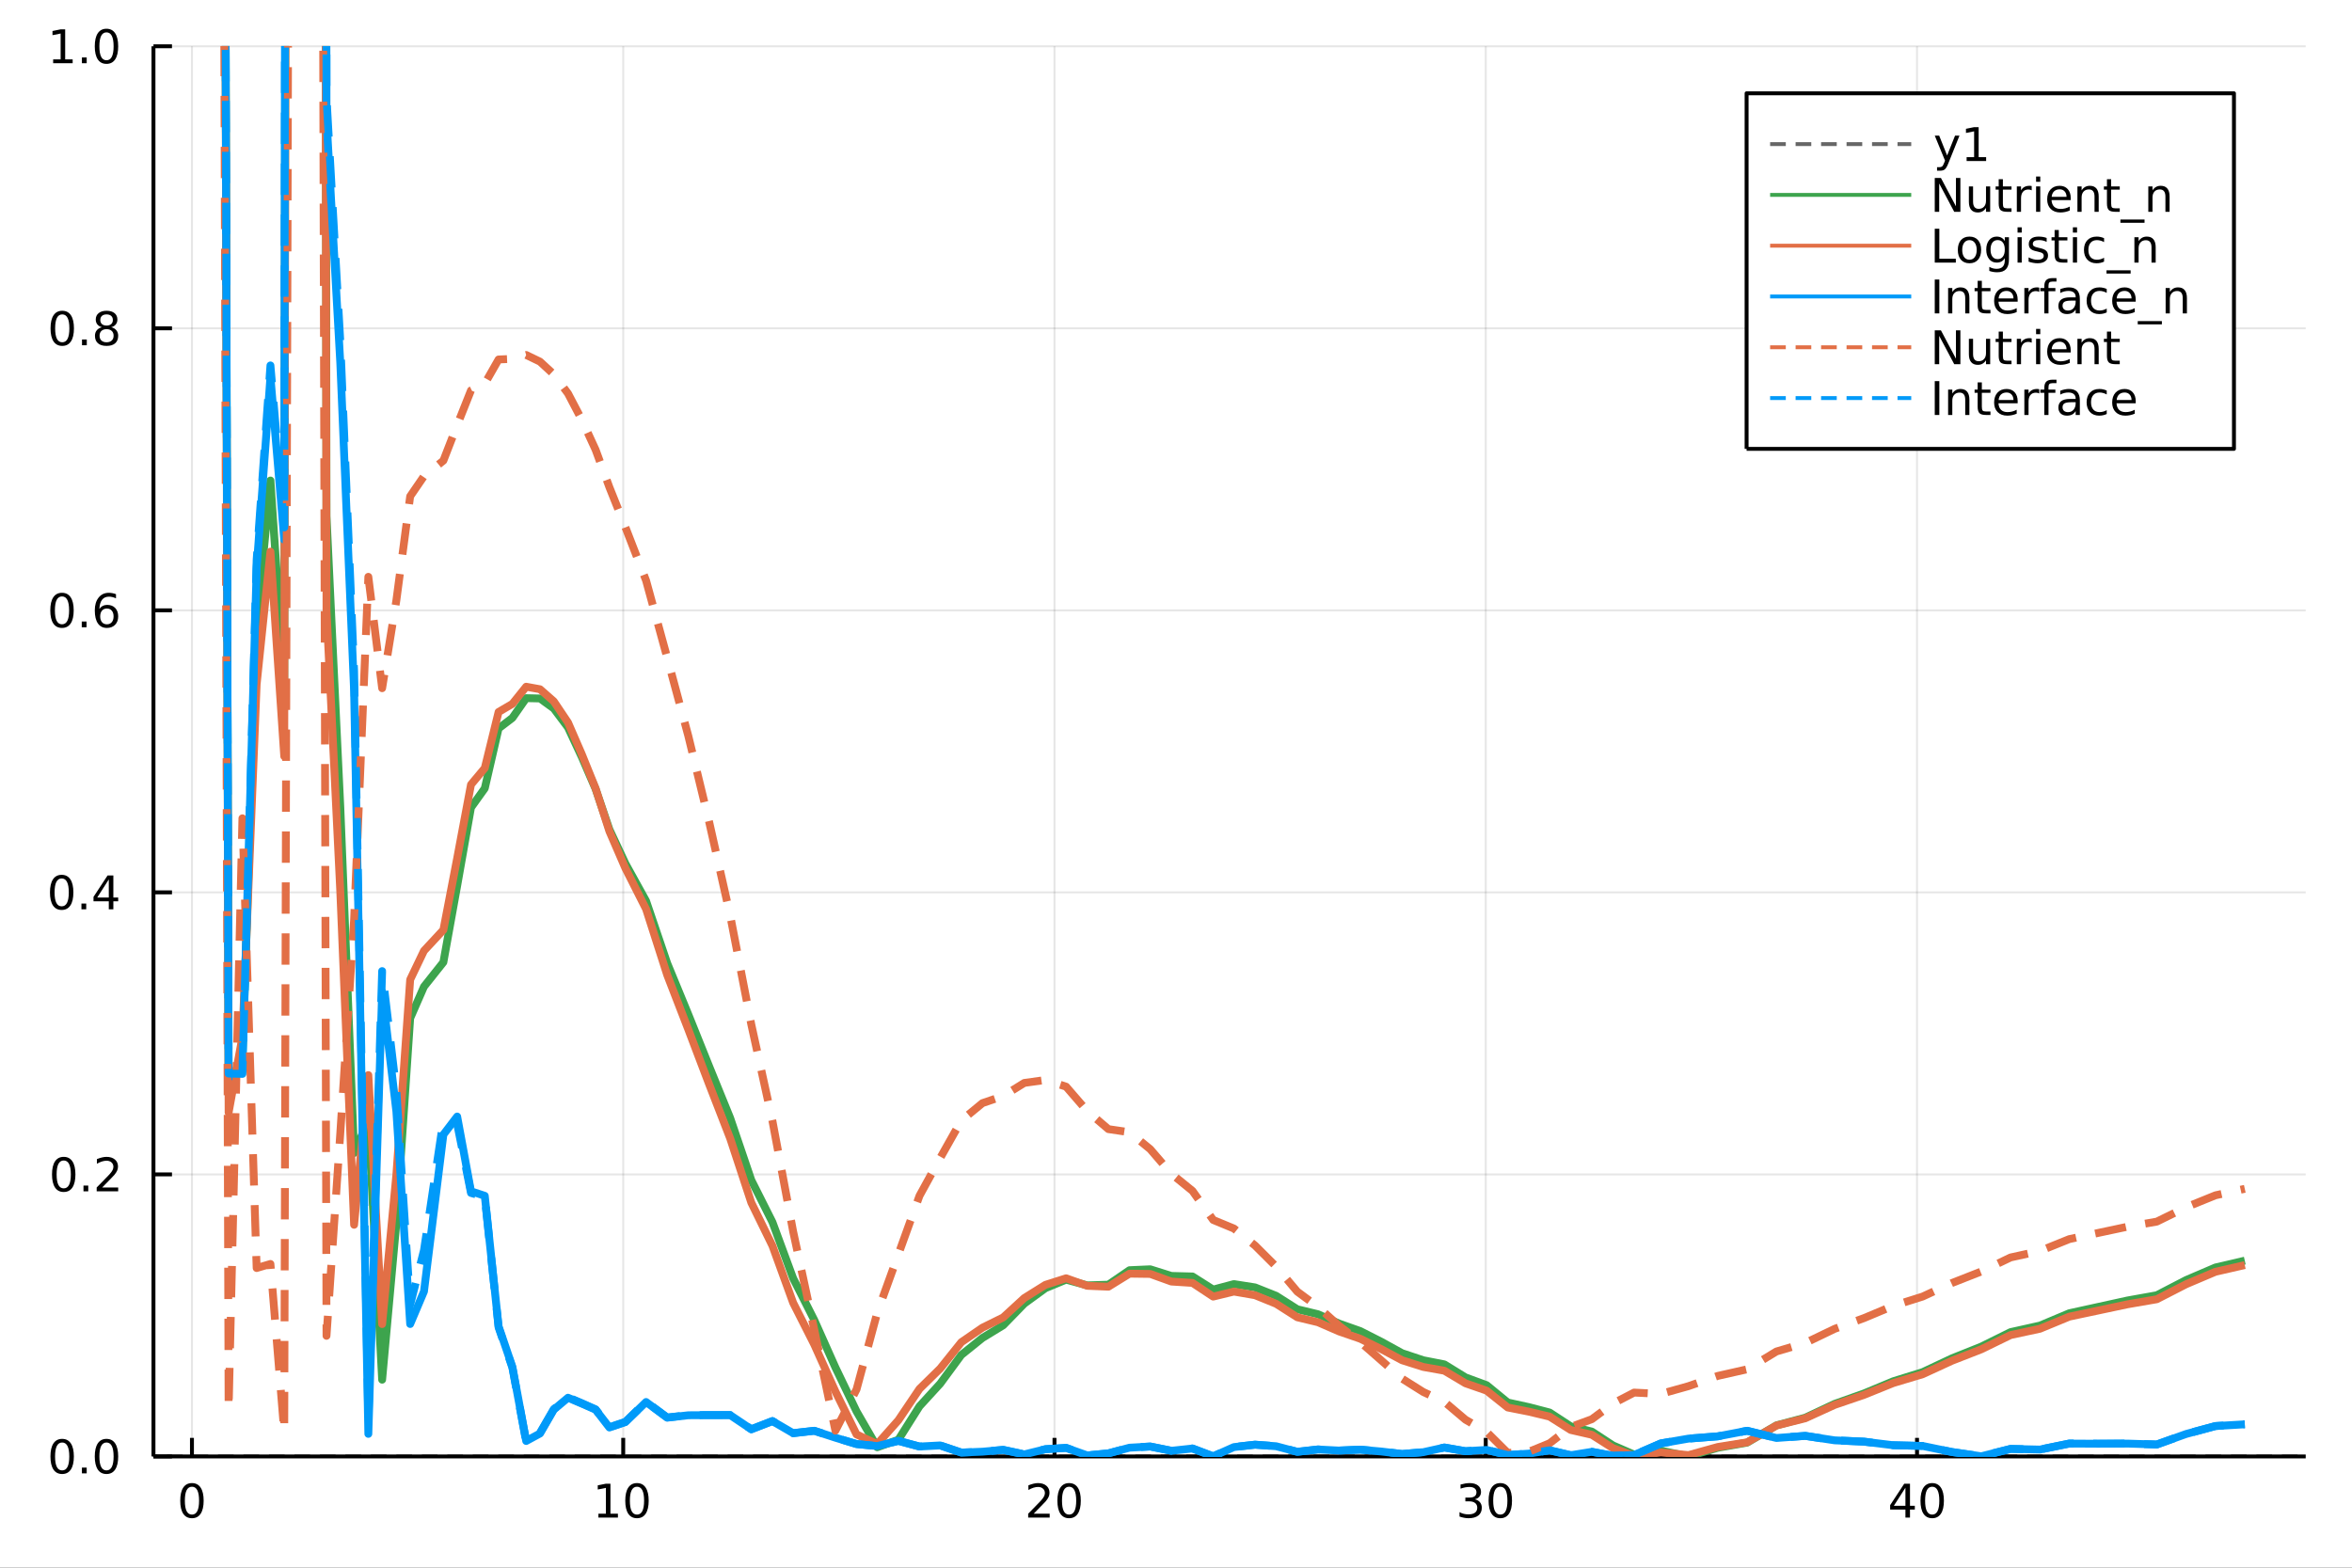 <?xml version="1.0" encoding="utf-8"?>
<svg xmlns="http://www.w3.org/2000/svg" xmlns:xlink="http://www.w3.org/1999/xlink" width="600" height="400" viewBox="0 0 2400 1600">
<rect x="0" y="0" width="2400" height="1600" fill="#333333" stroke="none"/>
<defs>
  <clipPath id="clip400">
    <rect x="0" y="0" width="2400" height="1600"/>
  </clipPath>
</defs>
<path clip-path="url(#clip400)" d="
M0 1600 L2400 1600 L2400 0 L0 0  Z
  " fill="#ffffff" fill-rule="evenodd" fill-opacity="1"/>
<defs>
  <clipPath id="clip401">
    <rect x="480" y="0" width="1681" height="1600"/>
  </clipPath>
</defs>
<path clip-path="url(#clip400)" d="
M156.598 1486.45 L2352.76 1486.45 L2352.76 47.244 L156.598 47.244  Z
  " fill="#ffffff" fill-rule="evenodd" fill-opacity="1"/>
<defs>
  <clipPath id="clip402">
    <rect x="156" y="47" width="2197" height="1440"/>
  </clipPath>
</defs>
<polyline clip-path="url(#clip402)" style="stroke:#000000; stroke-linecap:butt; stroke-linejoin:round; stroke-width:2; stroke-opacity:0.1; fill:none" points="
  195.87,1486.45 195.87,47.244 
  "/>
<polyline clip-path="url(#clip402)" style="stroke:#000000; stroke-linecap:butt; stroke-linejoin:round; stroke-width:2; stroke-opacity:0.1; fill:none" points="
  635.939,1486.45 635.939,47.244 
  "/>
<polyline clip-path="url(#clip402)" style="stroke:#000000; stroke-linecap:butt; stroke-linejoin:round; stroke-width:2; stroke-opacity:0.1; fill:none" points="
  1076.01,1486.45 1076.01,47.244 
  "/>
<polyline clip-path="url(#clip402)" style="stroke:#000000; stroke-linecap:butt; stroke-linejoin:round; stroke-width:2; stroke-opacity:0.1; fill:none" points="
  1516.08,1486.45 1516.08,47.244 
  "/>
<polyline clip-path="url(#clip402)" style="stroke:#000000; stroke-linecap:butt; stroke-linejoin:round; stroke-width:2; stroke-opacity:0.1; fill:none" points="
  1956.15,1486.45 1956.15,47.244 
  "/>
<polyline clip-path="url(#clip400)" style="stroke:#000000; stroke-linecap:butt; stroke-linejoin:round; stroke-width:4; stroke-opacity:1; fill:none" points="
  156.598,1486.45 2352.76,1486.45 
  "/>
<polyline clip-path="url(#clip400)" style="stroke:#000000; stroke-linecap:butt; stroke-linejoin:round; stroke-width:4; stroke-opacity:1; fill:none" points="
  195.87,1486.45 195.87,1467.55 
  "/>
<polyline clip-path="url(#clip400)" style="stroke:#000000; stroke-linecap:butt; stroke-linejoin:round; stroke-width:4; stroke-opacity:1; fill:none" points="
  635.939,1486.45 635.939,1467.55 
  "/>
<polyline clip-path="url(#clip400)" style="stroke:#000000; stroke-linecap:butt; stroke-linejoin:round; stroke-width:4; stroke-opacity:1; fill:none" points="
  1076.01,1486.45 1076.01,1467.55 
  "/>
<polyline clip-path="url(#clip400)" style="stroke:#000000; stroke-linecap:butt; stroke-linejoin:round; stroke-width:4; stroke-opacity:1; fill:none" points="
  1516.08,1486.45 1516.08,1467.55 
  "/>
<polyline clip-path="url(#clip400)" style="stroke:#000000; stroke-linecap:butt; stroke-linejoin:round; stroke-width:4; stroke-opacity:1; fill:none" points="
  1956.15,1486.45 1956.15,1467.55 
  "/>
<path clip-path="url(#clip400)" d="M195.87 1517.37 Q192.259 1517.37 190.43 1520.93 Q188.625 1524.47 188.625 1531.6 Q188.625 1538.71 190.43 1542.27 Q192.259 1545.82 195.87 1545.82 Q199.504 1545.82 201.31 1542.27 Q203.139 1538.71 203.139 1531.6 Q203.139 1524.47 201.31 1520.93 Q199.504 1517.37 195.87 1517.37 M195.87 1513.66 Q201.68 1513.66 204.736 1518.27 Q207.814 1522.85 207.814 1531.6 Q207.814 1540.33 204.736 1544.94 Q201.68 1549.52 195.87 1549.52 Q190.06 1549.52 186.981 1544.94 Q183.926 1540.33 183.926 1531.6 Q183.926 1522.85 186.981 1518.27 Q190.06 1513.66 195.87 1513.66 Z" fill="#000000" fill-rule="evenodd" fill-opacity="1" /><path clip-path="url(#clip400)" d="M610.627 1544.91 L618.266 1544.91 L618.266 1518.55 L609.956 1520.21 L609.956 1515.95 L618.22 1514.29 L622.896 1514.29 L622.896 1544.91 L630.534 1544.91 L630.534 1548.85 L610.627 1548.85 L610.627 1544.91 Z" fill="#000000" fill-rule="evenodd" fill-opacity="1" /><path clip-path="url(#clip400)" d="M649.979 1517.37 Q646.368 1517.37 644.539 1520.93 Q642.733 1524.47 642.733 1531.6 Q642.733 1538.71 644.539 1542.27 Q646.368 1545.82 649.979 1545.82 Q653.613 1545.82 655.419 1542.27 Q657.247 1538.71 657.247 1531.6 Q657.247 1524.47 655.419 1520.93 Q653.613 1517.37 649.979 1517.37 M649.979 1513.66 Q655.789 1513.66 658.844 1518.27 Q661.923 1522.85 661.923 1531.6 Q661.923 1540.33 658.844 1544.94 Q655.789 1549.52 649.979 1549.52 Q644.169 1549.52 641.09 1544.94 Q638.034 1540.33 638.034 1531.6 Q638.034 1522.85 641.09 1518.27 Q644.169 1513.66 649.979 1513.66 Z" fill="#000000" fill-rule="evenodd" fill-opacity="1" /><path clip-path="url(#clip400)" d="M1054.78 1544.91 L1071.1 1544.91 L1071.1 1548.85 L1049.16 1548.85 L1049.16 1544.91 Q1051.82 1542.16 1056.4 1537.53 Q1061.01 1532.88 1062.19 1531.53 Q1064.43 1529.01 1065.31 1527.27 Q1066.22 1525.51 1066.22 1523.82 Q1066.22 1521.07 1064.27 1519.33 Q1062.35 1517.6 1059.25 1517.6 Q1057.05 1517.6 1054.6 1518.36 Q1052.17 1519.13 1049.39 1520.68 L1049.39 1515.95 Q1052.21 1514.82 1054.67 1514.24 Q1057.12 1513.66 1059.16 1513.66 Q1064.53 1513.66 1067.72 1516.35 Q1070.92 1519.03 1070.92 1523.52 Q1070.92 1525.65 1070.11 1527.57 Q1069.32 1529.47 1067.21 1532.07 Q1066.63 1532.74 1063.53 1535.95 Q1060.43 1539.15 1054.78 1544.91 Z" fill="#000000" fill-rule="evenodd" fill-opacity="1" /><path clip-path="url(#clip400)" d="M1090.92 1517.37 Q1087.31 1517.37 1085.48 1520.93 Q1083.67 1524.47 1083.67 1531.6 Q1083.67 1538.71 1085.48 1542.27 Q1087.31 1545.82 1090.92 1545.82 Q1094.55 1545.82 1096.36 1542.27 Q1098.18 1538.71 1098.18 1531.6 Q1098.18 1524.47 1096.36 1520.93 Q1094.55 1517.37 1090.92 1517.37 M1090.92 1513.66 Q1096.73 1513.66 1099.78 1518.27 Q1102.86 1522.85 1102.86 1531.6 Q1102.86 1540.33 1099.78 1544.94 Q1096.73 1549.52 1090.92 1549.52 Q1085.11 1549.52 1082.03 1544.94 Q1078.97 1540.33 1078.97 1531.6 Q1078.97 1522.85 1082.03 1518.27 Q1085.11 1513.66 1090.92 1513.66 Z" fill="#000000" fill-rule="evenodd" fill-opacity="1" /><path clip-path="url(#clip400)" d="M1504.92 1530.21 Q1508.28 1530.93 1510.15 1533.2 Q1512.05 1535.47 1512.05 1538.8 Q1512.05 1543.92 1508.53 1546.72 Q1505.01 1549.52 1498.53 1549.52 Q1496.36 1549.52 1494.04 1549.08 Q1491.75 1548.66 1489.3 1547.81 L1489.3 1543.29 Q1491.24 1544.43 1493.56 1545.01 Q1495.87 1545.58 1498.39 1545.58 Q1502.79 1545.58 1505.08 1543.85 Q1507.4 1542.11 1507.4 1538.8 Q1507.4 1535.75 1505.25 1534.03 Q1503.12 1532.3 1499.3 1532.3 L1495.27 1532.3 L1495.27 1528.45 L1499.48 1528.45 Q1502.93 1528.45 1504.76 1527.09 Q1506.59 1525.7 1506.59 1523.11 Q1506.59 1520.45 1504.69 1519.03 Q1502.81 1517.6 1499.3 1517.6 Q1497.37 1517.6 1495.18 1518.01 Q1492.98 1518.43 1490.34 1519.31 L1490.34 1515.14 Q1493 1514.4 1495.31 1514.03 Q1497.65 1513.66 1499.71 1513.66 Q1505.04 1513.66 1508.14 1516.09 Q1511.24 1518.5 1511.24 1522.62 Q1511.24 1525.49 1509.6 1527.48 Q1507.95 1529.45 1504.92 1530.21 Z" fill="#000000" fill-rule="evenodd" fill-opacity="1" /><path clip-path="url(#clip400)" d="M1530.92 1517.37 Q1527.31 1517.37 1525.48 1520.93 Q1523.67 1524.47 1523.67 1531.6 Q1523.67 1538.71 1525.48 1542.27 Q1527.31 1545.82 1530.92 1545.82 Q1534.55 1545.82 1536.36 1542.27 Q1538.18 1538.71 1538.18 1531.6 Q1538.18 1524.47 1536.36 1520.93 Q1534.55 1517.37 1530.92 1517.37 M1530.92 1513.66 Q1536.73 1513.66 1539.78 1518.27 Q1542.86 1522.85 1542.86 1531.6 Q1542.86 1540.33 1539.78 1544.94 Q1536.73 1549.52 1530.92 1549.52 Q1525.11 1549.52 1522.03 1544.94 Q1518.97 1540.33 1518.97 1531.6 Q1518.97 1522.85 1522.03 1518.27 Q1525.11 1513.66 1530.92 1513.66 Z" fill="#000000" fill-rule="evenodd" fill-opacity="1" /><path clip-path="url(#clip400)" d="M1944.32 1518.36 L1932.51 1536.81 L1944.32 1536.81 L1944.32 1518.36 M1943.09 1514.29 L1948.97 1514.29 L1948.97 1536.81 L1953.9 1536.81 L1953.9 1540.7 L1948.97 1540.7 L1948.97 1548.85 L1944.32 1548.85 L1944.32 1540.7 L1928.72 1540.7 L1928.72 1536.19 L1943.09 1514.29 Z" fill="#000000" fill-rule="evenodd" fill-opacity="1" /><path clip-path="url(#clip400)" d="M1971.63 1517.37 Q1968.02 1517.37 1966.19 1520.93 Q1964.39 1524.47 1964.39 1531.6 Q1964.39 1538.71 1966.19 1542.27 Q1968.02 1545.82 1971.63 1545.82 Q1975.27 1545.82 1977.07 1542.27 Q1978.9 1538.71 1978.9 1531.6 Q1978.9 1524.47 1977.07 1520.93 Q1975.27 1517.37 1971.63 1517.37 M1971.63 1513.66 Q1977.44 1513.66 1980.5 1518.27 Q1983.58 1522.85 1983.58 1531.6 Q1983.58 1540.33 1980.5 1544.94 Q1977.44 1549.52 1971.63 1549.52 Q1965.82 1549.52 1962.74 1544.94 Q1959.69 1540.33 1959.69 1531.6 Q1959.69 1522.85 1962.74 1518.27 Q1965.82 1513.66 1971.63 1513.66 Z" fill="#000000" fill-rule="evenodd" fill-opacity="1" /><polyline clip-path="url(#clip402)" style="stroke:#000000; stroke-linecap:butt; stroke-linejoin:round; stroke-width:2; stroke-opacity:0.1; fill:none" points="
  156.598,1486.45 2352.76,1486.45 
  "/>
<polyline clip-path="url(#clip402)" style="stroke:#000000; stroke-linecap:butt; stroke-linejoin:round; stroke-width:2; stroke-opacity:0.1; fill:none" points="
  156.598,1198.61 2352.76,1198.61 
  "/>
<polyline clip-path="url(#clip402)" style="stroke:#000000; stroke-linecap:butt; stroke-linejoin:round; stroke-width:2; stroke-opacity:0.1; fill:none" points="
  156.598,910.766 2352.76,910.766 
  "/>
<polyline clip-path="url(#clip402)" style="stroke:#000000; stroke-linecap:butt; stroke-linejoin:round; stroke-width:2; stroke-opacity:0.1; fill:none" points="
  156.598,622.926 2352.76,622.926 
  "/>
<polyline clip-path="url(#clip402)" style="stroke:#000000; stroke-linecap:butt; stroke-linejoin:round; stroke-width:2; stroke-opacity:0.1; fill:none" points="
  156.598,335.085 2352.76,335.085 
  "/>
<polyline clip-path="url(#clip402)" style="stroke:#000000; stroke-linecap:butt; stroke-linejoin:round; stroke-width:2; stroke-opacity:0.1; fill:none" points="
  156.598,47.244 2352.76,47.244 
  "/>
<polyline clip-path="url(#clip400)" style="stroke:#000000; stroke-linecap:butt; stroke-linejoin:round; stroke-width:4; stroke-opacity:1; fill:none" points="
  156.598,1486.45 156.598,47.244 
  "/>
<polyline clip-path="url(#clip400)" style="stroke:#000000; stroke-linecap:butt; stroke-linejoin:round; stroke-width:4; stroke-opacity:1; fill:none" points="
  156.598,1486.45 175.496,1486.45 
  "/>
<polyline clip-path="url(#clip400)" style="stroke:#000000; stroke-linecap:butt; stroke-linejoin:round; stroke-width:4; stroke-opacity:1; fill:none" points="
  156.598,1198.61 175.496,1198.61 
  "/>
<polyline clip-path="url(#clip400)" style="stroke:#000000; stroke-linecap:butt; stroke-linejoin:round; stroke-width:4; stroke-opacity:1; fill:none" points="
  156.598,910.766 175.496,910.766 
  "/>
<polyline clip-path="url(#clip400)" style="stroke:#000000; stroke-linecap:butt; stroke-linejoin:round; stroke-width:4; stroke-opacity:1; fill:none" points="
  156.598,622.926 175.496,622.926 
  "/>
<polyline clip-path="url(#clip400)" style="stroke:#000000; stroke-linecap:butt; stroke-linejoin:round; stroke-width:4; stroke-opacity:1; fill:none" points="
  156.598,335.085 175.496,335.085 
  "/>
<polyline clip-path="url(#clip400)" style="stroke:#000000; stroke-linecap:butt; stroke-linejoin:round; stroke-width:4; stroke-opacity:1; fill:none" points="
  156.598,47.244 175.496,47.244 
  "/>
<path clip-path="url(#clip400)" d="M63.423 1472.25 Q59.812 1472.25 57.983 1475.81 Q56.177 1479.35 56.177 1486.48 Q56.177 1493.59 57.983 1497.15 Q59.812 1500.7 63.423 1500.7 Q67.057 1500.7 68.862 1497.15 Q70.691 1493.59 70.691 1486.48 Q70.691 1479.35 68.862 1475.81 Q67.057 1472.25 63.423 1472.25 M63.423 1468.54 Q69.233 1468.54 72.288 1473.15 Q75.367 1477.73 75.367 1486.48 Q75.367 1495.21 72.288 1499.82 Q69.233 1504.4 63.423 1504.4 Q57.612 1504.4 54.534 1499.82 Q51.478 1495.21 51.478 1486.48 Q51.478 1477.73 54.534 1473.15 Q57.612 1468.54 63.423 1468.54 Z" fill="#000000" fill-rule="evenodd" fill-opacity="1" /><path clip-path="url(#clip400)" d="M83.585 1497.85 L88.469 1497.85 L88.469 1503.73 L83.585 1503.73 L83.585 1497.85 Z" fill="#000000" fill-rule="evenodd" fill-opacity="1" /><path clip-path="url(#clip400)" d="M108.654 1472.25 Q105.043 1472.25 103.214 1475.81 Q101.409 1479.35 101.409 1486.48 Q101.409 1493.59 103.214 1497.15 Q105.043 1500.7 108.654 1500.7 Q112.288 1500.7 114.094 1497.15 Q115.922 1493.59 115.922 1486.48 Q115.922 1479.35 114.094 1475.81 Q112.288 1472.25 108.654 1472.25 M108.654 1468.54 Q114.464 1468.54 117.52 1473.15 Q120.598 1477.73 120.598 1486.48 Q120.598 1495.21 117.52 1499.82 Q114.464 1504.4 108.654 1504.4 Q102.844 1504.4 99.765 1499.82 Q96.71 1495.21 96.71 1486.48 Q96.71 1477.73 99.765 1473.15 Q102.844 1468.54 108.654 1468.54 Z" fill="#000000" fill-rule="evenodd" fill-opacity="1" /><path clip-path="url(#clip400)" d="M65.02 1184.41 Q61.409 1184.41 59.58 1187.97 Q57.775 1191.51 57.775 1198.64 Q57.775 1205.75 59.58 1209.31 Q61.409 1212.85 65.02 1212.85 Q68.654 1212.85 70.46 1209.31 Q72.288 1205.75 72.288 1198.64 Q72.288 1191.51 70.46 1187.97 Q68.654 1184.41 65.02 1184.41 M65.02 1180.7 Q70.83 1180.7 73.885 1185.31 Q76.964 1189.89 76.964 1198.64 Q76.964 1207.37 73.885 1211.98 Q70.83 1216.56 65.02 1216.56 Q59.21 1216.56 56.131 1211.98 Q53.075 1207.37 53.075 1198.64 Q53.075 1189.89 56.131 1185.31 Q59.21 1180.7 65.02 1180.7 Z" fill="#000000" fill-rule="evenodd" fill-opacity="1" /><path clip-path="url(#clip400)" d="M85.182 1210.01 L90.066 1210.01 L90.066 1215.89 L85.182 1215.89 L85.182 1210.01 Z" fill="#000000" fill-rule="evenodd" fill-opacity="1" /><path clip-path="url(#clip400)" d="M104.279 1211.95 L120.598 1211.95 L120.598 1215.89 L98.654 1215.89 L98.654 1211.95 Q101.316 1209.2 105.899 1204.57 Q110.506 1199.91 111.686 1198.57 Q113.932 1196.05 114.811 1194.31 Q115.714 1192.55 115.714 1190.86 Q115.714 1188.11 113.77 1186.37 Q111.848 1184.64 108.746 1184.64 Q106.547 1184.64 104.094 1185.4 Q101.663 1186.17 98.885 1187.72 L98.885 1182.99 Q101.709 1181.86 104.163 1181.28 Q106.617 1180.7 108.654 1180.7 Q114.024 1180.7 117.219 1183.39 Q120.413 1186.07 120.413 1190.56 Q120.413 1192.69 119.603 1194.61 Q118.816 1196.51 116.709 1199.1 Q116.131 1199.78 113.029 1202.99 Q109.927 1206.19 104.279 1211.95 Z" fill="#000000" fill-rule="evenodd" fill-opacity="1" /><path clip-path="url(#clip400)" d="M62.937 896.565 Q59.325 896.565 57.497 900.13 Q55.691 903.671 55.691 910.801 Q55.691 917.908 57.497 921.472 Q59.325 925.014 62.937 925.014 Q66.571 925.014 68.376 921.472 Q70.205 917.908 70.205 910.801 Q70.205 903.671 68.376 900.13 Q66.571 896.565 62.937 896.565 M62.937 892.861 Q68.747 892.861 71.802 897.468 Q74.881 902.051 74.881 910.801 Q74.881 919.528 71.802 924.134 Q68.747 928.718 62.937 928.718 Q57.126 928.718 54.048 924.134 Q50.992 919.528 50.992 910.801 Q50.992 902.051 54.048 897.468 Q57.126 892.861 62.937 892.861 Z" fill="#000000" fill-rule="evenodd" fill-opacity="1" /><path clip-path="url(#clip400)" d="M83.098 922.167 L87.983 922.167 L87.983 928.046 L83.098 928.046 L83.098 922.167 Z" fill="#000000" fill-rule="evenodd" fill-opacity="1" /><path clip-path="url(#clip400)" d="M111.015 897.56 L99.21 916.009 L111.015 916.009 L111.015 897.56 M109.788 893.486 L115.668 893.486 L115.668 916.009 L120.598 916.009 L120.598 919.898 L115.668 919.898 L115.668 928.046 L111.015 928.046 L111.015 919.898 L95.413 919.898 L95.413 915.384 L109.788 893.486 Z" fill="#000000" fill-rule="evenodd" fill-opacity="1" /><path clip-path="url(#clip400)" d="M63.261 608.724 Q59.65 608.724 57.821 612.289 Q56.015 615.831 56.015 622.96 Q56.015 630.067 57.821 633.632 Q59.65 637.173 63.261 637.173 Q66.895 637.173 68.7 633.632 Q70.529 630.067 70.529 622.96 Q70.529 615.831 68.7 612.289 Q66.895 608.724 63.261 608.724 M63.261 605.021 Q69.071 605.021 72.126 609.627 Q75.205 614.21 75.205 622.96 Q75.205 631.687 72.126 636.294 Q69.071 640.877 63.261 640.877 Q57.45 640.877 54.372 636.294 Q51.316 631.687 51.316 622.96 Q51.316 614.21 54.372 609.627 Q57.45 605.021 63.261 605.021 Z" fill="#000000" fill-rule="evenodd" fill-opacity="1" /><path clip-path="url(#clip400)" d="M83.422 634.326 L88.307 634.326 L88.307 640.206 L83.422 640.206 L83.422 634.326 Z" fill="#000000" fill-rule="evenodd" fill-opacity="1" /><path clip-path="url(#clip400)" d="M109.071 621.062 Q105.922 621.062 104.071 623.215 Q102.242 625.368 102.242 629.118 Q102.242 632.845 104.071 635.02 Q105.922 637.173 109.071 637.173 Q112.219 637.173 114.047 635.02 Q115.899 632.845 115.899 629.118 Q115.899 625.368 114.047 623.215 Q112.219 621.062 109.071 621.062 M118.353 606.409 L118.353 610.669 Q116.594 609.835 114.788 609.396 Q113.006 608.956 111.246 608.956 Q106.617 608.956 104.163 612.081 Q101.733 615.206 101.385 621.525 Q102.751 619.511 104.811 618.446 Q106.871 617.359 109.348 617.359 Q114.557 617.359 117.566 620.53 Q120.598 623.678 120.598 629.118 Q120.598 634.442 117.45 637.659 Q114.302 640.877 109.071 640.877 Q103.075 640.877 99.904 636.294 Q96.733 631.687 96.733 622.96 Q96.733 614.766 100.621 609.905 Q104.51 605.021 111.061 605.021 Q112.82 605.021 114.603 605.368 Q116.408 605.715 118.353 606.409 Z" fill="#000000" fill-rule="evenodd" fill-opacity="1" /><path clip-path="url(#clip400)" d="M63.515 320.884 Q59.904 320.884 58.075 324.448 Q56.27 327.99 56.27 335.12 Q56.27 342.226 58.075 345.791 Q59.904 349.332 63.515 349.332 Q67.149 349.332 68.955 345.791 Q70.784 342.226 70.784 335.12 Q70.784 327.99 68.955 324.448 Q67.149 320.884 63.515 320.884 M63.515 317.18 Q69.325 317.18 72.381 321.786 Q75.46 326.37 75.46 335.12 Q75.46 343.846 72.381 348.453 Q69.325 353.036 63.515 353.036 Q57.705 353.036 54.626 348.453 Q51.571 343.846 51.571 335.12 Q51.571 326.37 54.626 321.786 Q57.705 317.18 63.515 317.18 Z" fill="#000000" fill-rule="evenodd" fill-opacity="1" /><path clip-path="url(#clip400)" d="M83.677 346.485 L88.561 346.485 L88.561 352.365 L83.677 352.365 L83.677 346.485 Z" fill="#000000" fill-rule="evenodd" fill-opacity="1" /><path clip-path="url(#clip400)" d="M108.746 335.953 Q105.413 335.953 103.492 337.735 Q101.594 339.518 101.594 342.643 Q101.594 345.768 103.492 347.55 Q105.413 349.332 108.746 349.332 Q112.08 349.332 114.001 347.55 Q115.922 345.745 115.922 342.643 Q115.922 339.518 114.001 337.735 Q112.103 335.953 108.746 335.953 M104.071 333.962 Q101.061 333.221 99.371 331.161 Q97.705 329.101 97.705 326.138 Q97.705 321.995 100.645 319.587 Q103.608 317.18 108.746 317.18 Q113.908 317.18 116.848 319.587 Q119.788 321.995 119.788 326.138 Q119.788 329.101 118.098 331.161 Q116.432 333.221 113.445 333.962 Q116.825 334.749 118.7 337.041 Q120.598 339.333 120.598 342.643 Q120.598 347.666 117.52 350.351 Q114.464 353.036 108.746 353.036 Q103.029 353.036 99.95 350.351 Q96.895 347.666 96.895 342.643 Q96.895 339.333 98.793 337.041 Q100.691 334.749 104.071 333.962 M102.358 326.578 Q102.358 329.263 104.024 330.768 Q105.714 332.272 108.746 332.272 Q111.756 332.272 113.445 330.768 Q115.158 329.263 115.158 326.578 Q115.158 323.893 113.445 322.388 Q111.756 320.884 108.746 320.884 Q105.714 320.884 104.024 322.388 Q102.358 323.893 102.358 326.578 Z" fill="#000000" fill-rule="evenodd" fill-opacity="1" /><path clip-path="url(#clip400)" d="M54.233 60.589 L61.872 60.589 L61.872 34.223 L53.562 35.89 L53.562 31.631 L61.825 29.964 L66.501 29.964 L66.501 60.589 L74.14 60.589 L74.14 64.524 L54.233 64.524 L54.233 60.589 Z" fill="#000000" fill-rule="evenodd" fill-opacity="1" /><path clip-path="url(#clip400)" d="M83.585 58.645 L88.469 58.645 L88.469 64.524 L83.585 64.524 L83.585 58.645 Z" fill="#000000" fill-rule="evenodd" fill-opacity="1" /><path clip-path="url(#clip400)" d="M108.654 33.043 Q105.043 33.043 103.214 36.608 Q101.409 40.149 101.409 47.279 Q101.409 54.385 103.214 57.95 Q105.043 61.492 108.654 61.492 Q112.288 61.492 114.094 57.95 Q115.922 54.385 115.922 47.279 Q115.922 40.149 114.094 36.608 Q112.288 33.043 108.654 33.043 M108.654 29.339 Q114.464 29.339 117.52 33.946 Q120.598 38.529 120.598 47.279 Q120.598 56.006 117.52 60.612 Q114.464 65.195 108.654 65.195 Q102.844 65.195 99.765 60.612 Q96.71 56.006 96.71 47.279 Q96.71 38.529 99.765 33.946 Q102.844 29.339 108.654 29.339 Z" fill="#000000" fill-rule="evenodd" fill-opacity="1" /><polyline clip-path="url(#clip402)" style="stroke:#000000; stroke-linecap:butt; stroke-linejoin:round; stroke-width:4; stroke-opacity:0.6; fill:none" stroke-dasharray="16, 10" points="
  -2039.56,1486.45 4548.91,1486.45 
  "/>
<polyline clip-path="url(#clip402)" style="stroke:#3da44d; stroke-linecap:butt; stroke-linejoin:round; stroke-width:8; stroke-opacity:1; fill:none" points="
  218.754,-4004.12 233.276,1106.02 247.358,1080.28 261.88,639.147 275.963,490.415 290.045,697.997 304.567,-8298.33 318.649,-9655.43 333.172,526.522 347.254,823.623 
  361.336,1176.79 375.858,1143.33 389.941,1408.14 404.463,1247.99 418.545,1039.22 432.627,1006.98 452.431,982.051 466.513,904.002 480.595,824.224 494.677,804.58 
  508.759,743.466 522.842,732.71 536.924,712.544 551.006,712.856 565.088,723.063 579.611,742.476 593.693,772.664 607.775,805.252 621.857,846.595 638.14,881.343 
  659.263,919.53 680.827,983.09 702.39,1035.43 723.513,1088.06 745.077,1141.04 766.64,1204.45 788.203,1247.34 809.327,1304.63 830.89,1347.26 852.454,1395.63 
  874.017,1440.49 895.14,1477.08 916.704,1469.45 938.267,1435.27 959.39,1412.17 980.954,1382.87 1002.52,1365.51 1023.64,1352.62 1045.2,1330.46 1066.77,1314.75 
  1087.89,1306.02 1109.45,1311.86 1131.02,1311.15 1152.58,1296.37 1173.7,1295.44 1195.27,1302.21 1216.83,1302.77 1237.95,1316.16 1259.08,1310.54 1280.64,1313.92 
  1302.2,1322.5 1323.77,1336.23 1344.89,1341.31 1366.45,1350.85 1388.02,1358.49 1409.58,1369.45 1430.7,1381.08 1452.27,1388.27 1473.83,1392.48 1495.4,1405.77 
  1516.96,1413.71 1538.52,1431.4 1560.09,1436.11 1581.21,1441.61 1602.77,1455.71 1624.34,1461.07 1645.9,1475.2 1667.46,1484.56 1694.75,1480.5 1722.91,1486.43 
  1752.84,1477.61 1782.76,1472.35 1812.69,1454.74 1842.17,1446.88 1872.09,1432.8 1902.02,1422.18 1931.94,1409.72 1961.87,1400.41 1991.79,1386.33 2021.72,1374.36 
  2051.64,1359.55 2081.57,1352.88 2111.49,1340.31 2140.98,1333.84 2170.9,1327.28 2200.83,1321.92 2230.75,1306.42 2260.68,1293.59 2290.6,1286.61 
  "/>
<polyline clip-path="url(#clip402)" style="stroke:#e26f46; stroke-linecap:butt; stroke-linejoin:round; stroke-width:8; stroke-opacity:1; fill:none" points="
  218.754,-3932.04 233.276,1135.53 247.358,1058.29 261.88,698.393 275.963,563.044 290.045,771.91 304.567,-7893.61 318.649,-9173.58 333.172,622.606 347.254,910.252 
  361.336,1250.02 375.858,1097.26 389.941,1351.38 404.463,1198.86 418.545,999.827 432.627,970.398 452.431,949.086 466.513,875.849 480.595,800.776 494.677,783.935 
  508.759,726.653 522.842,718.384 536.924,700.871 551.006,703.449 565.088,715.827 579.611,737.464 593.693,769.838 607.775,804.724 621.857,848.474 638.14,886.05 
  659.263,927.802 680.827,995.101 702.39,1050.8 723.513,1106.37 745.077,1161.86 766.64,1227.43 788.203,1271.49 809.327,1329.65 830.89,1372.25 852.454,1420.15 
  874.017,1463.99 895.14,1473.84 916.704,1449.52 938.267,1417.5 959.39,1396.76 980.954,1369.87 1002.52,1355.05 1023.64,1344.61 1045.2,1324.8 1066.77,1311.33 
  1087.89,1304.62 1109.45,1312.3 1131.02,1313.22 1152.58,1299.91 1173.7,1300.19 1195.27,1307.97 1216.83,1309.36 1237.95,1323.33 1259.08,1318.2 1280.64,1321.92 
  1302.2,1330.68 1323.77,1344.44 1344.89,1349.5 1366.45,1358.9 1388.02,1366.33 1409.58,1376.99 1430.7,1388.29 1452.27,1395.12 1473.83,1398.96 1495.4,1411.81 
  1516.96,1419.31 1538.52,1436.51 1560.09,1440.77 1581.21,1445.82 1602.77,1459.44 1624.34,1464.36 1645.9,1478.03 1667.46,1485.94 1694.75,1482.39 1722.91,1485.11 
  1752.84,1476.8 1782.76,1472.05 1812.69,1454.92 1842.17,1447.51 1872.09,1433.85 1902.02,1423.63 1931.94,1411.54 1961.87,1402.57 1991.79,1388.8 2021.72,1377.12 
  2051.64,1362.57 2081.57,1356.15 2111.49,1343.8 2140.98,1337.55 2170.9,1331.19 2200.83,1326.03 2230.75,1310.68 2260.68,1297.99 2290.6,1291.15 
  "/>
<polyline clip-path="url(#clip402)" style="stroke:#009af9; stroke-linecap:butt; stroke-linejoin:round; stroke-width:8; stroke-opacity:1; fill:none" points="
  218.754,-3996.18 233.276,1099.52 247.358,1093.02 261.88,580.046 275.963,384.377 290.045,550.888 304.567,-9360.7 318.649,-11266.7 333.172,121.134 347.254,370.639 
  361.336,705.449 375.858,1463.43 389.941,1011.99 404.463,1134.47 418.545,1351.3 432.627,1318.09 452.431,1158.02 466.513,1139.56 480.595,1215.83 494.677,1220.46 
  508.759,1353.69 522.842,1395.04 536.924,1470.7 551.006,1463.05 565.088,1438.67 579.611,1426.53 593.693,1432.52 607.775,1438.71 621.857,1456.92 638.14,1451.4 
  659.263,1430.89 680.827,1446.89 702.39,1444.43 723.513,1444.3 745.077,1444.28 766.64,1458.76 788.203,1450.4 809.327,1462.73 830.89,1460.28 852.454,1467.33 
  874.017,1473.81 895.14,1475.87 916.704,1470.56 938.267,1476.34 959.39,1475.21 980.954,1482.51 1002.52,1481.62 1023.64,1479.73 1045.2,1484.37 1066.77,1479.08 
  1087.89,1477.74 1109.45,1485.39 1131.02,1483.31 1152.58,1477.53 1173.7,1476.34 1195.27,1480.69 1216.83,1478.37 1237.95,1486.33 1259.08,1476.92 1280.64,1474.47 
  1302.2,1476.05 1323.77,1481.76 1344.89,1479.34 1366.45,1480.46 1388.02,1479.53 1409.58,1481.44 1430.7,1484 1452.27,1482.13 1473.83,1477.35 1495.4,1481.11 
  1516.96,1479.8 1538.52,1485.01 1560.09,1483.57 1581.21,1480.23 1602.77,1485.21 1624.34,1481.76 1645.9,1485.79 1667.46,1485 1694.75,1473.17 1722.91,1468.28 
  1752.84,1465.95 1782.76,1460.25 1812.69,1467.63 1842.17,1465.47 1872.09,1470.03 1902.02,1471.35 1931.94,1475.03 1961.87,1475.74 1991.79,1481.95 2021.72,1486.29 
  2051.64,1478.77 2081.57,1479.45 2111.49,1473.32 2140.98,1473.48 2170.9,1473.35 2200.83,1474.28 2230.75,1463.54 2260.68,1455.45 2290.6,1453.67 
  "/>
<polyline clip-path="url(#clip402)" style="stroke:#e26f46; stroke-linecap:butt; stroke-linejoin:round; stroke-width:8; stroke-opacity:1; fill:none" stroke-dasharray="32, 20" points="
  218.754,-3178.14 233.276,1438.93 247.358,835.168 261.88,1294.17 275.963,1290.02 290.045,1461.53 304.567,-3827.87 318.649,-4291.71 333.172,1363.35 347.254,1156.29 
  361.336,938.53 375.858,588.704 389.941,702.396 404.463,612.688 418.545,506.511 432.627,485.995 452.431,470.113 466.513,433.863 480.595,398.462 494.677,391.571 
  508.759,366.89 522.842,366.263 536.924,362.291 551.006,369.098 565.088,382.073 579.611,401.61 593.693,428.463 607.775,459.073 621.857,497.34 638.14,538.018 
  659.263,592.475 680.827,671.246 702.39,751.221 723.513,838.374 745.077,934.282 766.64,1045.62 788.203,1144.06 809.327,1256.88 830.89,1356.98 852.454,1460.17 
  874.017,1418.04 895.14,1339.78 916.704,1280.17 938.267,1220.41 959.39,1181.89 980.954,1143.6 1002.52,1125.85 1023.64,1118.64 1045.2,1105.24 1066.77,1102.24 
  1087.89,1109.05 1109.45,1134 1131.02,1152.4 1152.58,1155.57 1173.7,1172.87 1195.27,1197.93 1216.83,1215.46 1237.95,1245.1 1259.08,1253.85 1280.64,1271.18 
  1302.2,1292.67 1323.77,1318.25 1344.89,1333.84 1366.45,1353.16 1388.02,1369.66 1409.58,1388.54 1430.7,1407.08 1452.27,1420.65 1473.83,1430.67 1495.4,1448.94 
  1516.96,1461.43 1538.52,1482.84 1560.09,1481.67 1581.21,1473 1602.77,1456.37 1624.34,1448.45 1645.9,1432.45 1667.46,1421.28 1694.75,1422.63 1722.91,1414.73 
  1752.84,1404.27 1782.76,1397.52 1812.69,1379.34 1842.17,1370.64 1872.09,1356.24 1902.02,1345.28 1931.94,1332.73 1961.87,1323.28 1991.79,1309.45 2021.72,1297.71 
  2051.64,1283.37 2081.57,1276.76 2111.49,1264.66 2140.98,1258.35 2170.9,1251.99 2200.83,1246.8 2230.75,1232.1 2260.68,1219.95 2290.6,1213.31 
  "/>
<polyline clip-path="url(#clip402)" style="stroke:#009af9; stroke-linecap:butt; stroke-linejoin:round; stroke-width:8; stroke-opacity:1; fill:none" stroke-dasharray="32, 20" points="
  218.754,-4005.05 233.276,1095.69 247.358,1096.03 261.88,571.358 275.963,372.959 290.045,538.324 304.567,-9435.65 318.649,-11364.7 333.172,99.483 347.254,348.91 
  361.336,684.74 375.858,1448.62 389.941,991.109 404.463,1113.37 418.545,1331.55 432.627,1276.02 452.431,1143.44 466.513,1147.07 480.595,1217.53 494.677,1221.56 
  508.759,1354.76 522.842,1395.9 536.924,1471.4 551.006,1462.47 565.088,1438.18 579.611,1426.11 593.693,1432.14 607.775,1438.39 621.857,1456.63 638.14,1451.15 
  659.263,1430.69 680.827,1446.72 702.39,1444.3 723.513,1444.19 745.077,1444.19 766.64,1458.68 788.203,1450.34 809.327,1462.69 830.89,1460.25 852.454,1467.31 
  874.017,1473.8 895.14,1475.86 916.704,1470.56 938.267,1476.35 959.39,1475.22 980.954,1482.53 1002.52,1481.64 1023.64,1479.76 1045.2,1484.34 1066.77,1479.05 
  1087.89,1477.71 1109.45,1485.42 1131.02,1483.34 1152.58,1477.49 1173.7,1476.3 1195.27,1480.65 1216.83,1478.33 1237.95,1486.36 1259.08,1476.88 1280.64,1474.43 
  1302.2,1476.01 1323.77,1481.73 1344.89,1479.31 1366.45,1480.42 1388.02,1479.5 1409.58,1481.41 1430.7,1483.97 1452.27,1482.1 1473.83,1477.33 1495.4,1481.09 
  1516.96,1479.77 1538.52,1485.03 1560.09,1483.55 1581.21,1480.21 1602.77,1485.19 1624.34,1481.74 1645.9,1485.81 1667.46,1485.01 1694.75,1473.16 1722.91,1468.27 
  1752.84,1465.94 1782.76,1460.25 1812.69,1467.63 1842.17,1465.47 1872.09,1470.03 1902.02,1471.36 1931.94,1475.03 1961.87,1475.75 1991.79,1481.96 2021.72,1486.31 
  2051.64,1478.75 2081.57,1479.43 2111.49,1473.29 2140.98,1473.45 2170.9,1473.32 2200.83,1474.25 2230.75,1463.51 2260.68,1455.42 2290.6,1453.64 
  "/>
<path clip-path="url(#clip400)" d="
M1782.24 458.098 L2279.55 458.098 L2279.55 95.218 L1782.24 95.218  Z
  " fill="#ffffff" fill-rule="evenodd" fill-opacity="1"/>
<polyline clip-path="url(#clip400)" style="stroke:#000000; stroke-linecap:butt; stroke-linejoin:round; stroke-width:4; stroke-opacity:1; fill:none" points="
  1782.24,458.098 2279.55,458.098 2279.55,95.218 1782.24,95.218 1782.24,458.098 
  "/>
<polyline clip-path="url(#clip400)" style="stroke:#000000; stroke-linecap:butt; stroke-linejoin:round; stroke-width:4; stroke-opacity:0.6; fill:none" stroke-dasharray="16, 10" points="
  1806.24,147.058 1950.24,147.058 
  "/>
<path clip-path="url(#clip400)" d="M1988.08 166.745 Q1986.27 171.375 1984.56 172.787 Q1982.85 174.199 1979.98 174.199 L1976.58 174.199 L1976.58 170.634 L1979.08 170.634 Q1980.83 170.634 1981.81 169.8 Q1982.78 168.967 1983.96 165.865 L1984.72 163.921 L1974.24 138.412 L1978.75 138.412 L1986.85 158.689 L1994.95 138.412 L1999.47 138.412 L1988.08 166.745 Z" fill="#000000" fill-rule="evenodd" fill-opacity="1" /><path clip-path="url(#clip400)" d="M2006.76 160.402 L2014.4 160.402 L2014.4 134.037 L2006.09 135.703 L2006.09 131.444 L2014.35 129.778 L2019.03 129.778 L2019.03 160.402 L2026.67 160.402 L2026.67 164.338 L2006.76 164.338 L2006.76 160.402 Z" fill="#000000" fill-rule="evenodd" fill-opacity="1" /><polyline clip-path="url(#clip400)" style="stroke:#3da44d; stroke-linecap:butt; stroke-linejoin:round; stroke-width:4; stroke-opacity:1; fill:none" points="
  1806.24,198.898 1950.24,198.898 
  "/>
<path clip-path="url(#clip400)" d="M1974.24 181.618 L1980.53 181.618 L1995.86 210.529 L1995.86 181.618 L2000.39 181.618 L2000.39 216.178 L1994.1 216.178 L1978.77 187.266 L1978.77 216.178 L1974.24 216.178 L1974.24 181.618 Z" fill="#000000" fill-rule="evenodd" fill-opacity="1" /><path clip-path="url(#clip400)" d="M2009.07 205.946 L2009.07 190.252 L2013.33 190.252 L2013.33 205.784 Q2013.33 209.465 2014.77 211.316 Q2016.2 213.145 2019.07 213.145 Q2022.52 213.145 2024.51 210.946 Q2026.53 208.747 2026.53 204.951 L2026.53 190.252 L2030.79 190.252 L2030.79 216.178 L2026.53 216.178 L2026.53 212.196 Q2024.98 214.557 2022.92 215.715 Q2020.88 216.849 2018.17 216.849 Q2013.7 216.849 2011.39 214.071 Q2009.07 211.293 2009.07 205.946 M2019.79 189.627 L2019.79 189.627 Z" fill="#000000" fill-rule="evenodd" fill-opacity="1" /><path clip-path="url(#clip400)" d="M2043.77 182.891 L2043.77 190.252 L2052.55 190.252 L2052.55 193.562 L2043.77 193.562 L2043.77 207.636 Q2043.77 210.807 2044.63 211.71 Q2045.51 212.613 2048.17 212.613 L2052.55 212.613 L2052.55 216.178 L2048.17 216.178 Q2043.24 216.178 2041.37 214.349 Q2039.49 212.497 2039.49 207.636 L2039.49 193.562 L2036.37 193.562 L2036.37 190.252 L2039.49 190.252 L2039.49 182.891 L2043.77 182.891 Z" fill="#000000" fill-rule="evenodd" fill-opacity="1" /><path clip-path="url(#clip400)" d="M2073.17 194.233 Q2072.45 193.817 2071.6 193.631 Q2070.76 193.423 2069.75 193.423 Q2066.13 193.423 2064.19 195.784 Q2062.27 198.122 2062.27 202.52 L2062.27 216.178 L2057.99 216.178 L2057.99 190.252 L2062.27 190.252 L2062.27 194.28 Q2063.61 191.918 2065.76 190.784 Q2067.92 189.627 2071 189.627 Q2071.44 189.627 2071.97 189.696 Q2072.5 189.743 2073.15 189.858 L2073.17 194.233 Z" fill="#000000" fill-rule="evenodd" fill-opacity="1" /><path clip-path="url(#clip400)" d="M2077.64 190.252 L2081.9 190.252 L2081.9 216.178 L2077.64 216.178 L2077.64 190.252 M2077.64 180.159 L2081.9 180.159 L2081.9 185.553 L2077.64 185.553 L2077.64 180.159 Z" fill="#000000" fill-rule="evenodd" fill-opacity="1" /><path clip-path="url(#clip400)" d="M2112.99 202.15 L2112.99 204.233 L2093.4 204.233 Q2093.68 208.631 2096.04 210.946 Q2098.43 213.238 2102.66 213.238 Q2105.12 213.238 2107.41 212.636 Q2109.72 212.034 2111.99 210.83 L2111.99 214.858 Q2109.7 215.83 2107.29 216.34 Q2104.88 216.849 2102.41 216.849 Q2096.2 216.849 2092.57 213.238 Q2088.96 209.627 2088.96 203.469 Q2088.96 197.104 2092.38 193.377 Q2095.83 189.627 2101.67 189.627 Q2106.9 189.627 2109.93 193.006 Q2112.99 196.363 2112.99 202.15 M2108.73 200.9 Q2108.68 197.405 2106.76 195.321 Q2104.86 193.238 2101.71 193.238 Q2098.15 193.238 2096 195.252 Q2093.87 197.266 2093.54 200.923 L2108.73 200.9 Z" fill="#000000" fill-rule="evenodd" fill-opacity="1" /><path clip-path="url(#clip400)" d="M2141.53 200.529 L2141.53 216.178 L2137.27 216.178 L2137.27 200.668 Q2137.27 196.988 2135.83 195.159 Q2134.4 193.33 2131.53 193.33 Q2128.08 193.33 2126.09 195.53 Q2124.1 197.729 2124.1 201.525 L2124.1 216.178 L2119.82 216.178 L2119.82 190.252 L2124.1 190.252 L2124.1 194.28 Q2125.63 191.942 2127.69 190.784 Q2129.77 189.627 2132.48 189.627 Q2136.94 189.627 2139.24 192.405 Q2141.53 195.159 2141.53 200.529 Z" fill="#000000" fill-rule="evenodd" fill-opacity="1" /><path clip-path="url(#clip400)" d="M2154.24 182.891 L2154.24 190.252 L2163.01 190.252 L2163.01 193.562 L2154.24 193.562 L2154.24 207.636 Q2154.24 210.807 2155.09 211.71 Q2155.97 212.613 2158.63 212.613 L2163.01 212.613 L2163.01 216.178 L2158.63 216.178 Q2153.7 216.178 2151.83 214.349 Q2149.95 212.497 2149.95 207.636 L2149.95 193.562 L2146.83 193.562 L2146.83 190.252 L2149.95 190.252 L2149.95 182.891 L2154.24 182.891 Z" fill="#000000" fill-rule="evenodd" fill-opacity="1" /><path clip-path="url(#clip400)" d="M2188.31 224.048 L2188.31 227.358 L2163.68 227.358 L2163.68 224.048 L2188.31 224.048 Z" fill="#000000" fill-rule="evenodd" fill-opacity="1" /><path clip-path="url(#clip400)" d="M2213.87 200.529 L2213.87 216.178 L2209.61 216.178 L2209.61 200.668 Q2209.61 196.988 2208.17 195.159 Q2206.74 193.33 2203.87 193.33 Q2200.42 193.33 2198.43 195.53 Q2196.44 197.729 2196.44 201.525 L2196.44 216.178 L2192.15 216.178 L2192.15 190.252 L2196.44 190.252 L2196.44 194.28 Q2197.96 191.942 2200.02 190.784 Q2202.11 189.627 2204.81 189.627 Q2209.28 189.627 2211.57 192.405 Q2213.87 195.159 2213.87 200.529 Z" fill="#000000" fill-rule="evenodd" fill-opacity="1" /><polyline clip-path="url(#clip400)" style="stroke:#e26f46; stroke-linecap:butt; stroke-linejoin:round; stroke-width:4; stroke-opacity:1; fill:none" points="
  1806.24,250.738 1950.24,250.738 
  "/>
<path clip-path="url(#clip400)" d="M1974.24 233.458 L1978.91 233.458 L1978.91 264.082 L1995.74 264.082 L1995.74 268.018 L1974.24 268.018 L1974.24 233.458 Z" fill="#000000" fill-rule="evenodd" fill-opacity="1" /><path clip-path="url(#clip400)" d="M2009.68 245.078 Q2006.25 245.078 2004.26 247.763 Q2002.27 250.425 2002.27 255.078 Q2002.27 259.731 2004.24 262.416 Q2006.23 265.078 2009.68 265.078 Q2013.08 265.078 2015.07 262.393 Q2017.06 259.707 2017.06 255.078 Q2017.06 250.471 2015.07 247.786 Q2013.08 245.078 2009.68 245.078 M2009.68 241.467 Q2015.23 241.467 2018.4 245.078 Q2021.57 248.689 2021.57 255.078 Q2021.57 261.444 2018.4 265.078 Q2015.23 268.689 2009.68 268.689 Q2004.1 268.689 2000.93 265.078 Q1997.78 261.444 1997.78 255.078 Q1997.78 248.689 2000.93 245.078 Q2004.1 241.467 2009.68 241.467 Z" fill="#000000" fill-rule="evenodd" fill-opacity="1" /><path clip-path="url(#clip400)" d="M2045.7 254.754 Q2045.7 250.124 2043.77 247.578 Q2041.88 245.032 2038.43 245.032 Q2035 245.032 2033.08 247.578 Q2031.18 250.124 2031.18 254.754 Q2031.18 259.36 2033.08 261.906 Q2035 264.453 2038.43 264.453 Q2041.88 264.453 2043.77 261.906 Q2045.7 259.36 2045.7 254.754 M2049.95 264.8 Q2049.95 271.42 2047.01 274.638 Q2044.07 277.879 2038.01 277.879 Q2035.76 277.879 2033.77 277.531 Q2031.78 277.207 2029.91 276.513 L2029.91 272.369 Q2031.78 273.388 2033.61 273.874 Q2035.44 274.36 2037.34 274.36 Q2041.53 274.36 2043.61 272.161 Q2045.7 269.985 2045.7 265.564 L2045.7 263.457 Q2044.38 265.749 2042.32 266.883 Q2040.26 268.018 2037.39 268.018 Q2032.62 268.018 2029.7 264.383 Q2026.78 260.749 2026.78 254.754 Q2026.78 248.735 2029.7 245.101 Q2032.62 241.467 2037.39 241.467 Q2040.26 241.467 2042.32 242.601 Q2044.38 243.735 2045.7 246.027 L2045.7 242.092 L2049.95 242.092 L2049.95 264.8 Z" fill="#000000" fill-rule="evenodd" fill-opacity="1" /><path clip-path="url(#clip400)" d="M2058.73 242.092 L2062.99 242.092 L2062.99 268.018 L2058.73 268.018 L2058.73 242.092 M2058.73 231.999 L2062.99 231.999 L2062.99 237.393 L2058.73 237.393 L2058.73 231.999 Z" fill="#000000" fill-rule="evenodd" fill-opacity="1" /><path clip-path="url(#clip400)" d="M2088.43 242.856 L2088.43 246.883 Q2086.62 245.957 2084.68 245.495 Q2082.73 245.032 2080.65 245.032 Q2077.48 245.032 2075.88 246.004 Q2074.31 246.976 2074.31 248.92 Q2074.31 250.402 2075.44 251.258 Q2076.57 252.092 2080 252.856 L2081.46 253.18 Q2086 254.152 2087.89 255.934 Q2089.82 257.694 2089.82 260.865 Q2089.82 264.476 2086.94 266.582 Q2084.1 268.689 2079.1 268.689 Q2077.01 268.689 2074.75 268.272 Q2072.5 267.879 2070 267.068 L2070 262.67 Q2072.36 263.897 2074.65 264.522 Q2076.94 265.124 2079.19 265.124 Q2082.2 265.124 2083.82 264.106 Q2085.44 263.064 2085.44 261.189 Q2085.44 259.453 2084.26 258.527 Q2083.1 257.601 2079.14 256.744 L2077.66 256.397 Q2073.7 255.564 2071.95 253.851 Q2070.19 252.115 2070.19 249.106 Q2070.19 245.448 2072.78 243.458 Q2075.37 241.467 2080.14 241.467 Q2082.5 241.467 2084.58 241.814 Q2086.67 242.161 2088.43 242.856 Z" fill="#000000" fill-rule="evenodd" fill-opacity="1" /><path clip-path="url(#clip400)" d="M2100.81 234.731 L2100.81 242.092 L2109.58 242.092 L2109.58 245.402 L2100.81 245.402 L2100.81 259.476 Q2100.81 262.647 2101.67 263.55 Q2102.55 264.453 2105.21 264.453 L2109.58 264.453 L2109.58 268.018 L2105.21 268.018 Q2100.28 268.018 2098.4 266.189 Q2096.53 264.337 2096.53 259.476 L2096.53 245.402 L2093.4 245.402 L2093.4 242.092 L2096.53 242.092 L2096.53 234.731 L2100.81 234.731 Z" fill="#000000" fill-rule="evenodd" fill-opacity="1" /><path clip-path="url(#clip400)" d="M2115.19 242.092 L2119.44 242.092 L2119.44 268.018 L2115.19 268.018 L2115.19 242.092 M2115.19 231.999 L2119.44 231.999 L2119.44 237.393 L2115.19 237.393 L2115.19 231.999 Z" fill="#000000" fill-rule="evenodd" fill-opacity="1" /><path clip-path="url(#clip400)" d="M2147.01 243.087 L2147.01 247.069 Q2145.21 246.073 2143.38 245.587 Q2141.57 245.078 2139.72 245.078 Q2135.58 245.078 2133.29 247.717 Q2131 250.332 2131 255.078 Q2131 259.823 2133.29 262.462 Q2135.58 265.078 2139.72 265.078 Q2141.57 265.078 2143.38 264.592 Q2145.21 264.082 2147.01 263.087 L2147.01 267.022 Q2145.23 267.856 2143.31 268.272 Q2141.41 268.689 2139.26 268.689 Q2133.4 268.689 2129.95 265.008 Q2126.5 261.328 2126.5 255.078 Q2126.5 248.735 2129.98 245.101 Q2133.47 241.467 2139.54 241.467 Q2141.5 241.467 2143.38 241.883 Q2145.25 242.277 2147.01 243.087 Z" fill="#000000" fill-rule="evenodd" fill-opacity="1" /><path clip-path="url(#clip400)" d="M2174.12 275.888 L2174.12 279.198 L2149.49 279.198 L2149.49 275.888 L2174.12 275.888 Z" fill="#000000" fill-rule="evenodd" fill-opacity="1" /><path clip-path="url(#clip400)" d="M2199.68 252.369 L2199.68 268.018 L2195.42 268.018 L2195.42 252.508 Q2195.42 248.828 2193.98 246.999 Q2192.55 245.17 2189.68 245.17 Q2186.23 245.17 2184.24 247.37 Q2182.25 249.569 2182.25 253.365 L2182.25 268.018 L2177.96 268.018 L2177.96 242.092 L2182.25 242.092 L2182.25 246.12 Q2183.77 243.782 2185.83 242.624 Q2187.92 241.467 2190.62 241.467 Q2195.09 241.467 2197.38 244.245 Q2199.68 246.999 2199.68 252.369 Z" fill="#000000" fill-rule="evenodd" fill-opacity="1" /><polyline clip-path="url(#clip400)" style="stroke:#009af9; stroke-linecap:butt; stroke-linejoin:round; stroke-width:4; stroke-opacity:1; fill:none" points="
  1806.24,302.578 1950.24,302.578 
  "/>
<path clip-path="url(#clip400)" d="M1974.24 285.298 L1978.91 285.298 L1978.91 319.858 L1974.24 319.858 L1974.24 285.298 Z" fill="#000000" fill-rule="evenodd" fill-opacity="1" /><path clip-path="url(#clip400)" d="M2009.58 304.209 L2009.58 319.858 L2005.33 319.858 L2005.33 304.348 Q2005.33 300.668 2003.89 298.839 Q2002.45 297.01 1999.58 297.01 Q1996.14 297.01 1994.14 299.21 Q1992.15 301.409 1992.15 305.205 L1992.15 319.858 L1987.87 319.858 L1987.87 293.932 L1992.15 293.932 L1992.15 297.96 Q1993.68 295.622 1995.74 294.464 Q1997.83 293.307 2000.53 293.307 Q2005 293.307 2007.29 296.085 Q2009.58 298.839 2009.58 304.209 Z" fill="#000000" fill-rule="evenodd" fill-opacity="1" /><path clip-path="url(#clip400)" d="M2022.29 286.571 L2022.29 293.932 L2031.07 293.932 L2031.07 297.242 L2022.29 297.242 L2022.29 311.316 Q2022.29 314.487 2023.15 315.39 Q2024.03 316.293 2026.69 316.293 L2031.07 316.293 L2031.07 319.858 L2026.69 319.858 Q2021.76 319.858 2019.89 318.029 Q2018.01 316.177 2018.01 311.316 L2018.01 297.242 L2014.89 297.242 L2014.89 293.932 L2018.01 293.932 L2018.01 286.571 L2022.29 286.571 Z" fill="#000000" fill-rule="evenodd" fill-opacity="1" /><path clip-path="url(#clip400)" d="M2058.84 305.83 L2058.84 307.913 L2039.26 307.913 Q2039.54 312.311 2041.9 314.626 Q2044.28 316.918 2048.52 316.918 Q2050.97 316.918 2053.26 316.316 Q2055.58 315.714 2057.85 314.51 L2057.85 318.538 Q2055.56 319.51 2053.15 320.02 Q2050.74 320.529 2048.26 320.529 Q2042.06 320.529 2038.43 316.918 Q2034.82 313.307 2034.82 307.149 Q2034.82 300.784 2038.24 297.057 Q2041.69 293.307 2047.52 293.307 Q2052.76 293.307 2055.79 296.686 Q2058.84 300.043 2058.84 305.83 M2054.58 304.58 Q2054.54 301.085 2052.62 299.001 Q2050.72 296.918 2047.57 296.918 Q2044.01 296.918 2041.85 298.932 Q2039.72 300.946 2039.4 304.603 L2054.58 304.58 Z" fill="#000000" fill-rule="evenodd" fill-opacity="1" /><path clip-path="url(#clip400)" d="M2080.86 297.913 Q2080.14 297.497 2079.28 297.311 Q2078.45 297.103 2077.43 297.103 Q2073.82 297.103 2071.88 299.464 Q2069.95 301.802 2069.95 306.2 L2069.95 319.858 L2065.67 319.858 L2065.67 293.932 L2069.95 293.932 L2069.95 297.96 Q2071.3 295.598 2073.45 294.464 Q2075.6 293.307 2078.68 293.307 Q2079.12 293.307 2079.65 293.376 Q2080.19 293.423 2080.83 293.538 L2080.86 297.913 Z" fill="#000000" fill-rule="evenodd" fill-opacity="1" /><path clip-path="url(#clip400)" d="M2098.45 283.839 L2098.45 287.381 L2094.38 287.381 Q2092.08 287.381 2091.18 288.307 Q2090.3 289.233 2090.3 291.64 L2090.3 293.932 L2097.32 293.932 L2097.32 297.242 L2090.3 297.242 L2090.3 319.858 L2086.02 319.858 L2086.02 297.242 L2081.94 297.242 L2081.94 293.932 L2086.02 293.932 L2086.02 292.126 Q2086.02 287.798 2088.03 285.83 Q2090.05 283.839 2094.42 283.839 L2098.45 283.839 Z" fill="#000000" fill-rule="evenodd" fill-opacity="1" /><path clip-path="url(#clip400)" d="M2113.8 306.825 Q2108.63 306.825 2106.64 308.006 Q2104.65 309.186 2104.65 312.034 Q2104.65 314.302 2106.13 315.645 Q2107.64 316.964 2110.21 316.964 Q2113.75 316.964 2115.88 314.464 Q2118.03 311.941 2118.03 307.774 L2118.03 306.825 L2113.8 306.825 M2122.29 305.066 L2122.29 319.858 L2118.03 319.858 L2118.03 315.922 Q2116.57 318.283 2114.4 319.418 Q2112.22 320.529 2109.07 320.529 Q2105.09 320.529 2102.73 318.307 Q2100.39 316.061 2100.39 312.311 Q2100.39 307.936 2103.31 305.714 Q2106.25 303.492 2112.06 303.492 L2118.03 303.492 L2118.03 303.075 Q2118.03 300.135 2116.09 298.538 Q2114.17 296.918 2110.67 296.918 Q2108.45 296.918 2106.34 297.45 Q2104.24 297.983 2102.29 299.047 L2102.29 295.112 Q2104.63 294.21 2106.83 293.77 Q2109.03 293.307 2111.11 293.307 Q2116.74 293.307 2119.51 296.223 Q2122.29 299.14 2122.29 305.066 Z" fill="#000000" fill-rule="evenodd" fill-opacity="1" /><path clip-path="url(#clip400)" d="M2149.72 294.927 L2149.72 298.909 Q2147.92 297.913 2146.09 297.427 Q2144.28 296.918 2142.43 296.918 Q2138.29 296.918 2136 299.557 Q2133.7 302.172 2133.7 306.918 Q2133.7 311.663 2136 314.302 Q2138.29 316.918 2142.43 316.918 Q2144.28 316.918 2146.09 316.432 Q2147.92 315.922 2149.72 314.927 L2149.72 318.862 Q2147.94 319.696 2146.02 320.112 Q2144.12 320.529 2141.97 320.529 Q2136.11 320.529 2132.66 316.848 Q2129.21 313.168 2129.21 306.918 Q2129.21 300.575 2132.69 296.941 Q2136.18 293.307 2142.25 293.307 Q2144.21 293.307 2146.09 293.723 Q2147.96 294.117 2149.72 294.927 Z" fill="#000000" fill-rule="evenodd" fill-opacity="1" /><path clip-path="url(#clip400)" d="M2179.31 305.83 L2179.31 307.913 L2159.72 307.913 Q2160 312.311 2162.36 314.626 Q2164.75 316.918 2168.98 316.918 Q2171.44 316.918 2173.73 316.316 Q2176.04 315.714 2178.31 314.51 L2178.31 318.538 Q2176.02 319.51 2173.61 320.02 Q2171.2 320.529 2168.73 320.529 Q2162.52 320.529 2158.89 316.918 Q2155.28 313.307 2155.28 307.149 Q2155.28 300.784 2158.7 297.057 Q2162.15 293.307 2167.99 293.307 Q2173.22 293.307 2176.25 296.686 Q2179.31 300.043 2179.31 305.83 M2175.05 304.58 Q2175 301.085 2173.08 299.001 Q2171.18 296.918 2168.03 296.918 Q2164.47 296.918 2162.31 298.932 Q2160.19 300.946 2159.86 304.603 L2175.05 304.58 Z" fill="#000000" fill-rule="evenodd" fill-opacity="1" /><path clip-path="url(#clip400)" d="M2206 327.728 L2206 331.038 L2181.37 331.038 L2181.37 327.728 L2206 327.728 Z" fill="#000000" fill-rule="evenodd" fill-opacity="1" /><path clip-path="url(#clip400)" d="M2231.55 304.209 L2231.55 319.858 L2227.29 319.858 L2227.29 304.348 Q2227.29 300.668 2225.86 298.839 Q2224.42 297.01 2221.55 297.01 Q2218.1 297.01 2216.11 299.21 Q2214.12 301.409 2214.12 305.205 L2214.12 319.858 L2209.84 319.858 L2209.84 293.932 L2214.12 293.932 L2214.12 297.96 Q2215.65 295.622 2217.71 294.464 Q2219.79 293.307 2222.5 293.307 Q2226.97 293.307 2229.26 296.085 Q2231.55 298.839 2231.55 304.209 Z" fill="#000000" fill-rule="evenodd" fill-opacity="1" /><polyline clip-path="url(#clip400)" style="stroke:#e26f46; stroke-linecap:butt; stroke-linejoin:round; stroke-width:4; stroke-opacity:1; fill:none" stroke-dasharray="16, 10" points="
  1806.24,354.418 1950.24,354.418 
  "/>
<path clip-path="url(#clip400)" d="M1974.24 337.138 L1980.53 337.138 L1995.86 366.049 L1995.86 337.138 L2000.39 337.138 L2000.39 371.698 L1994.1 371.698 L1978.77 342.786 L1978.77 371.698 L1974.24 371.698 L1974.24 337.138 Z" fill="#000000" fill-rule="evenodd" fill-opacity="1" /><path clip-path="url(#clip400)" d="M2009.07 361.466 L2009.07 345.772 L2013.33 345.772 L2013.33 361.304 Q2013.33 364.985 2014.77 366.836 Q2016.2 368.665 2019.07 368.665 Q2022.52 368.665 2024.51 366.466 Q2026.53 364.267 2026.53 360.471 L2026.53 345.772 L2030.79 345.772 L2030.79 371.698 L2026.53 371.698 L2026.53 367.716 Q2024.98 370.077 2022.92 371.235 Q2020.88 372.369 2018.17 372.369 Q2013.7 372.369 2011.39 369.591 Q2009.07 366.813 2009.07 361.466 M2019.79 345.147 L2019.79 345.147 Z" fill="#000000" fill-rule="evenodd" fill-opacity="1" /><path clip-path="url(#clip400)" d="M2043.77 338.411 L2043.77 345.772 L2052.55 345.772 L2052.55 349.082 L2043.77 349.082 L2043.77 363.156 Q2043.77 366.327 2044.63 367.23 Q2045.51 368.133 2048.17 368.133 L2052.55 368.133 L2052.55 371.698 L2048.17 371.698 Q2043.24 371.698 2041.37 369.869 Q2039.49 368.017 2039.49 363.156 L2039.49 349.082 L2036.37 349.082 L2036.37 345.772 L2039.49 345.772 L2039.49 338.411 L2043.77 338.411 Z" fill="#000000" fill-rule="evenodd" fill-opacity="1" /><path clip-path="url(#clip400)" d="M2073.17 349.753 Q2072.45 349.337 2071.6 349.151 Q2070.76 348.943 2069.75 348.943 Q2066.13 348.943 2064.19 351.304 Q2062.27 353.642 2062.27 358.04 L2062.27 371.698 L2057.99 371.698 L2057.99 345.772 L2062.27 345.772 L2062.27 349.8 Q2063.61 347.438 2065.76 346.304 Q2067.92 345.147 2071 345.147 Q2071.44 345.147 2071.97 345.216 Q2072.5 345.263 2073.15 345.378 L2073.17 349.753 Z" fill="#000000" fill-rule="evenodd" fill-opacity="1" /><path clip-path="url(#clip400)" d="M2077.64 345.772 L2081.9 345.772 L2081.9 371.698 L2077.64 371.698 L2077.64 345.772 M2077.64 335.679 L2081.9 335.679 L2081.9 341.073 L2077.64 341.073 L2077.64 335.679 Z" fill="#000000" fill-rule="evenodd" fill-opacity="1" /><path clip-path="url(#clip400)" d="M2112.99 357.67 L2112.99 359.753 L2093.4 359.753 Q2093.68 364.151 2096.04 366.466 Q2098.43 368.758 2102.66 368.758 Q2105.12 368.758 2107.41 368.156 Q2109.72 367.554 2111.99 366.35 L2111.99 370.378 Q2109.7 371.35 2107.29 371.86 Q2104.88 372.369 2102.41 372.369 Q2096.2 372.369 2092.57 368.758 Q2088.96 365.147 2088.96 358.989 Q2088.96 352.624 2092.38 348.897 Q2095.83 345.147 2101.67 345.147 Q2106.9 345.147 2109.93 348.526 Q2112.99 351.883 2112.99 357.67 M2108.73 356.42 Q2108.68 352.925 2106.76 350.841 Q2104.86 348.758 2101.71 348.758 Q2098.15 348.758 2096 350.772 Q2093.87 352.786 2093.54 356.443 L2108.73 356.42 Z" fill="#000000" fill-rule="evenodd" fill-opacity="1" /><path clip-path="url(#clip400)" d="M2141.53 356.049 L2141.53 371.698 L2137.27 371.698 L2137.27 356.188 Q2137.27 352.508 2135.83 350.679 Q2134.4 348.85 2131.53 348.85 Q2128.08 348.85 2126.09 351.05 Q2124.1 353.249 2124.1 357.045 L2124.1 371.698 L2119.82 371.698 L2119.82 345.772 L2124.1 345.772 L2124.1 349.8 Q2125.63 347.462 2127.69 346.304 Q2129.77 345.147 2132.48 345.147 Q2136.94 345.147 2139.24 347.925 Q2141.53 350.679 2141.53 356.049 Z" fill="#000000" fill-rule="evenodd" fill-opacity="1" /><path clip-path="url(#clip400)" d="M2154.24 338.411 L2154.24 345.772 L2163.01 345.772 L2163.01 349.082 L2154.24 349.082 L2154.24 363.156 Q2154.24 366.327 2155.09 367.23 Q2155.97 368.133 2158.63 368.133 L2163.01 368.133 L2163.01 371.698 L2158.63 371.698 Q2153.7 371.698 2151.83 369.869 Q2149.95 368.017 2149.95 363.156 L2149.95 349.082 L2146.83 349.082 L2146.83 345.772 L2149.95 345.772 L2149.95 338.411 L2154.24 338.411 Z" fill="#000000" fill-rule="evenodd" fill-opacity="1" /><polyline clip-path="url(#clip400)" style="stroke:#009af9; stroke-linecap:butt; stroke-linejoin:round; stroke-width:4; stroke-opacity:1; fill:none" stroke-dasharray="16, 10" points="
  1806.24,406.258 1950.24,406.258 
  "/>
<path clip-path="url(#clip400)" d="M1974.24 388.978 L1978.91 388.978 L1978.91 423.538 L1974.24 423.538 L1974.24 388.978 Z" fill="#000000" fill-rule="evenodd" fill-opacity="1" /><path clip-path="url(#clip400)" d="M2009.58 407.889 L2009.58 423.538 L2005.33 423.538 L2005.33 408.028 Q2005.33 404.348 2003.89 402.519 Q2002.45 400.69 1999.58 400.69 Q1996.14 400.69 1994.14 402.89 Q1992.15 405.089 1992.15 408.885 L1992.15 423.538 L1987.87 423.538 L1987.87 397.612 L1992.15 397.612 L1992.15 401.64 Q1993.68 399.302 1995.74 398.144 Q1997.83 396.987 2000.53 396.987 Q2005 396.987 2007.29 399.765 Q2009.58 402.519 2009.58 407.889 Z" fill="#000000" fill-rule="evenodd" fill-opacity="1" /><path clip-path="url(#clip400)" d="M2022.29 390.251 L2022.29 397.612 L2031.07 397.612 L2031.07 400.922 L2022.29 400.922 L2022.29 414.996 Q2022.29 418.167 2023.15 419.07 Q2024.03 419.973 2026.69 419.973 L2031.07 419.973 L2031.07 423.538 L2026.69 423.538 Q2021.76 423.538 2019.89 421.709 Q2018.01 419.857 2018.01 414.996 L2018.01 400.922 L2014.89 400.922 L2014.89 397.612 L2018.01 397.612 L2018.01 390.251 L2022.29 390.251 Z" fill="#000000" fill-rule="evenodd" fill-opacity="1" /><path clip-path="url(#clip400)" d="M2058.84 409.51 L2058.84 411.593 L2039.26 411.593 Q2039.54 415.991 2041.9 418.306 Q2044.28 420.598 2048.52 420.598 Q2050.97 420.598 2053.26 419.996 Q2055.58 419.394 2057.85 418.19 L2057.85 422.218 Q2055.56 423.19 2053.15 423.7 Q2050.74 424.209 2048.26 424.209 Q2042.06 424.209 2038.43 420.598 Q2034.82 416.987 2034.82 410.829 Q2034.82 404.464 2038.24 400.737 Q2041.69 396.987 2047.52 396.987 Q2052.76 396.987 2055.79 400.366 Q2058.84 403.723 2058.84 409.51 M2054.58 408.26 Q2054.54 404.765 2052.62 402.681 Q2050.72 400.598 2047.57 400.598 Q2044.01 400.598 2041.85 402.612 Q2039.72 404.626 2039.4 408.283 L2054.58 408.26 Z" fill="#000000" fill-rule="evenodd" fill-opacity="1" /><path clip-path="url(#clip400)" d="M2080.86 401.593 Q2080.14 401.177 2079.28 400.991 Q2078.45 400.783 2077.43 400.783 Q2073.82 400.783 2071.88 403.144 Q2069.95 405.482 2069.95 409.88 L2069.95 423.538 L2065.67 423.538 L2065.67 397.612 L2069.95 397.612 L2069.95 401.64 Q2071.3 399.278 2073.45 398.144 Q2075.6 396.987 2078.68 396.987 Q2079.12 396.987 2079.65 397.056 Q2080.19 397.103 2080.83 397.218 L2080.86 401.593 Z" fill="#000000" fill-rule="evenodd" fill-opacity="1" /><path clip-path="url(#clip400)" d="M2098.45 387.519 L2098.45 391.061 L2094.38 391.061 Q2092.08 391.061 2091.18 391.987 Q2090.3 392.913 2090.3 395.32 L2090.3 397.612 L2097.32 397.612 L2097.32 400.922 L2090.3 400.922 L2090.3 423.538 L2086.02 423.538 L2086.02 400.922 L2081.94 400.922 L2081.94 397.612 L2086.02 397.612 L2086.02 395.806 Q2086.02 391.478 2088.03 389.51 Q2090.05 387.519 2094.42 387.519 L2098.45 387.519 Z" fill="#000000" fill-rule="evenodd" fill-opacity="1" /><path clip-path="url(#clip400)" d="M2113.8 410.505 Q2108.63 410.505 2106.64 411.686 Q2104.65 412.866 2104.65 415.714 Q2104.65 417.982 2106.13 419.325 Q2107.64 420.644 2110.21 420.644 Q2113.75 420.644 2115.88 418.144 Q2118.03 415.621 2118.03 411.454 L2118.03 410.505 L2113.8 410.505 M2122.29 408.746 L2122.29 423.538 L2118.03 423.538 L2118.03 419.602 Q2116.57 421.963 2114.4 423.098 Q2112.22 424.209 2109.07 424.209 Q2105.09 424.209 2102.73 421.987 Q2100.39 419.741 2100.39 415.991 Q2100.39 411.616 2103.31 409.394 Q2106.25 407.172 2112.06 407.172 L2118.03 407.172 L2118.03 406.755 Q2118.03 403.815 2116.09 402.218 Q2114.17 400.598 2110.67 400.598 Q2108.45 400.598 2106.34 401.13 Q2104.24 401.663 2102.29 402.727 L2102.29 398.792 Q2104.63 397.89 2106.83 397.45 Q2109.03 396.987 2111.11 396.987 Q2116.74 396.987 2119.51 399.903 Q2122.29 402.82 2122.29 408.746 Z" fill="#000000" fill-rule="evenodd" fill-opacity="1" /><path clip-path="url(#clip400)" d="M2149.72 398.607 L2149.72 402.589 Q2147.92 401.593 2146.09 401.107 Q2144.28 400.598 2142.43 400.598 Q2138.29 400.598 2136 403.237 Q2133.7 405.852 2133.7 410.598 Q2133.7 415.343 2136 417.982 Q2138.29 420.598 2142.43 420.598 Q2144.28 420.598 2146.09 420.112 Q2147.92 419.602 2149.72 418.607 L2149.72 422.542 Q2147.94 423.376 2146.02 423.792 Q2144.12 424.209 2141.97 424.209 Q2136.11 424.209 2132.66 420.528 Q2129.21 416.848 2129.21 410.598 Q2129.21 404.255 2132.69 400.621 Q2136.18 396.987 2142.25 396.987 Q2144.21 396.987 2146.09 397.403 Q2147.96 397.797 2149.72 398.607 Z" fill="#000000" fill-rule="evenodd" fill-opacity="1" /><path clip-path="url(#clip400)" d="M2179.31 409.51 L2179.31 411.593 L2159.72 411.593 Q2160 415.991 2162.36 418.306 Q2164.75 420.598 2168.98 420.598 Q2171.44 420.598 2173.73 419.996 Q2176.04 419.394 2178.31 418.19 L2178.31 422.218 Q2176.02 423.19 2173.61 423.7 Q2171.2 424.209 2168.73 424.209 Q2162.52 424.209 2158.89 420.598 Q2155.28 416.987 2155.28 410.829 Q2155.28 404.464 2158.7 400.737 Q2162.15 396.987 2167.99 396.987 Q2173.22 396.987 2176.25 400.366 Q2179.31 403.723 2179.31 409.51 M2175.05 408.26 Q2175 404.765 2173.08 402.681 Q2171.18 400.598 2168.03 400.598 Q2164.47 400.598 2162.31 402.612 Q2160.19 404.626 2159.86 408.283 L2175.05 408.26 Z" fill="#000000" fill-rule="evenodd" fill-opacity="1" /></svg>
